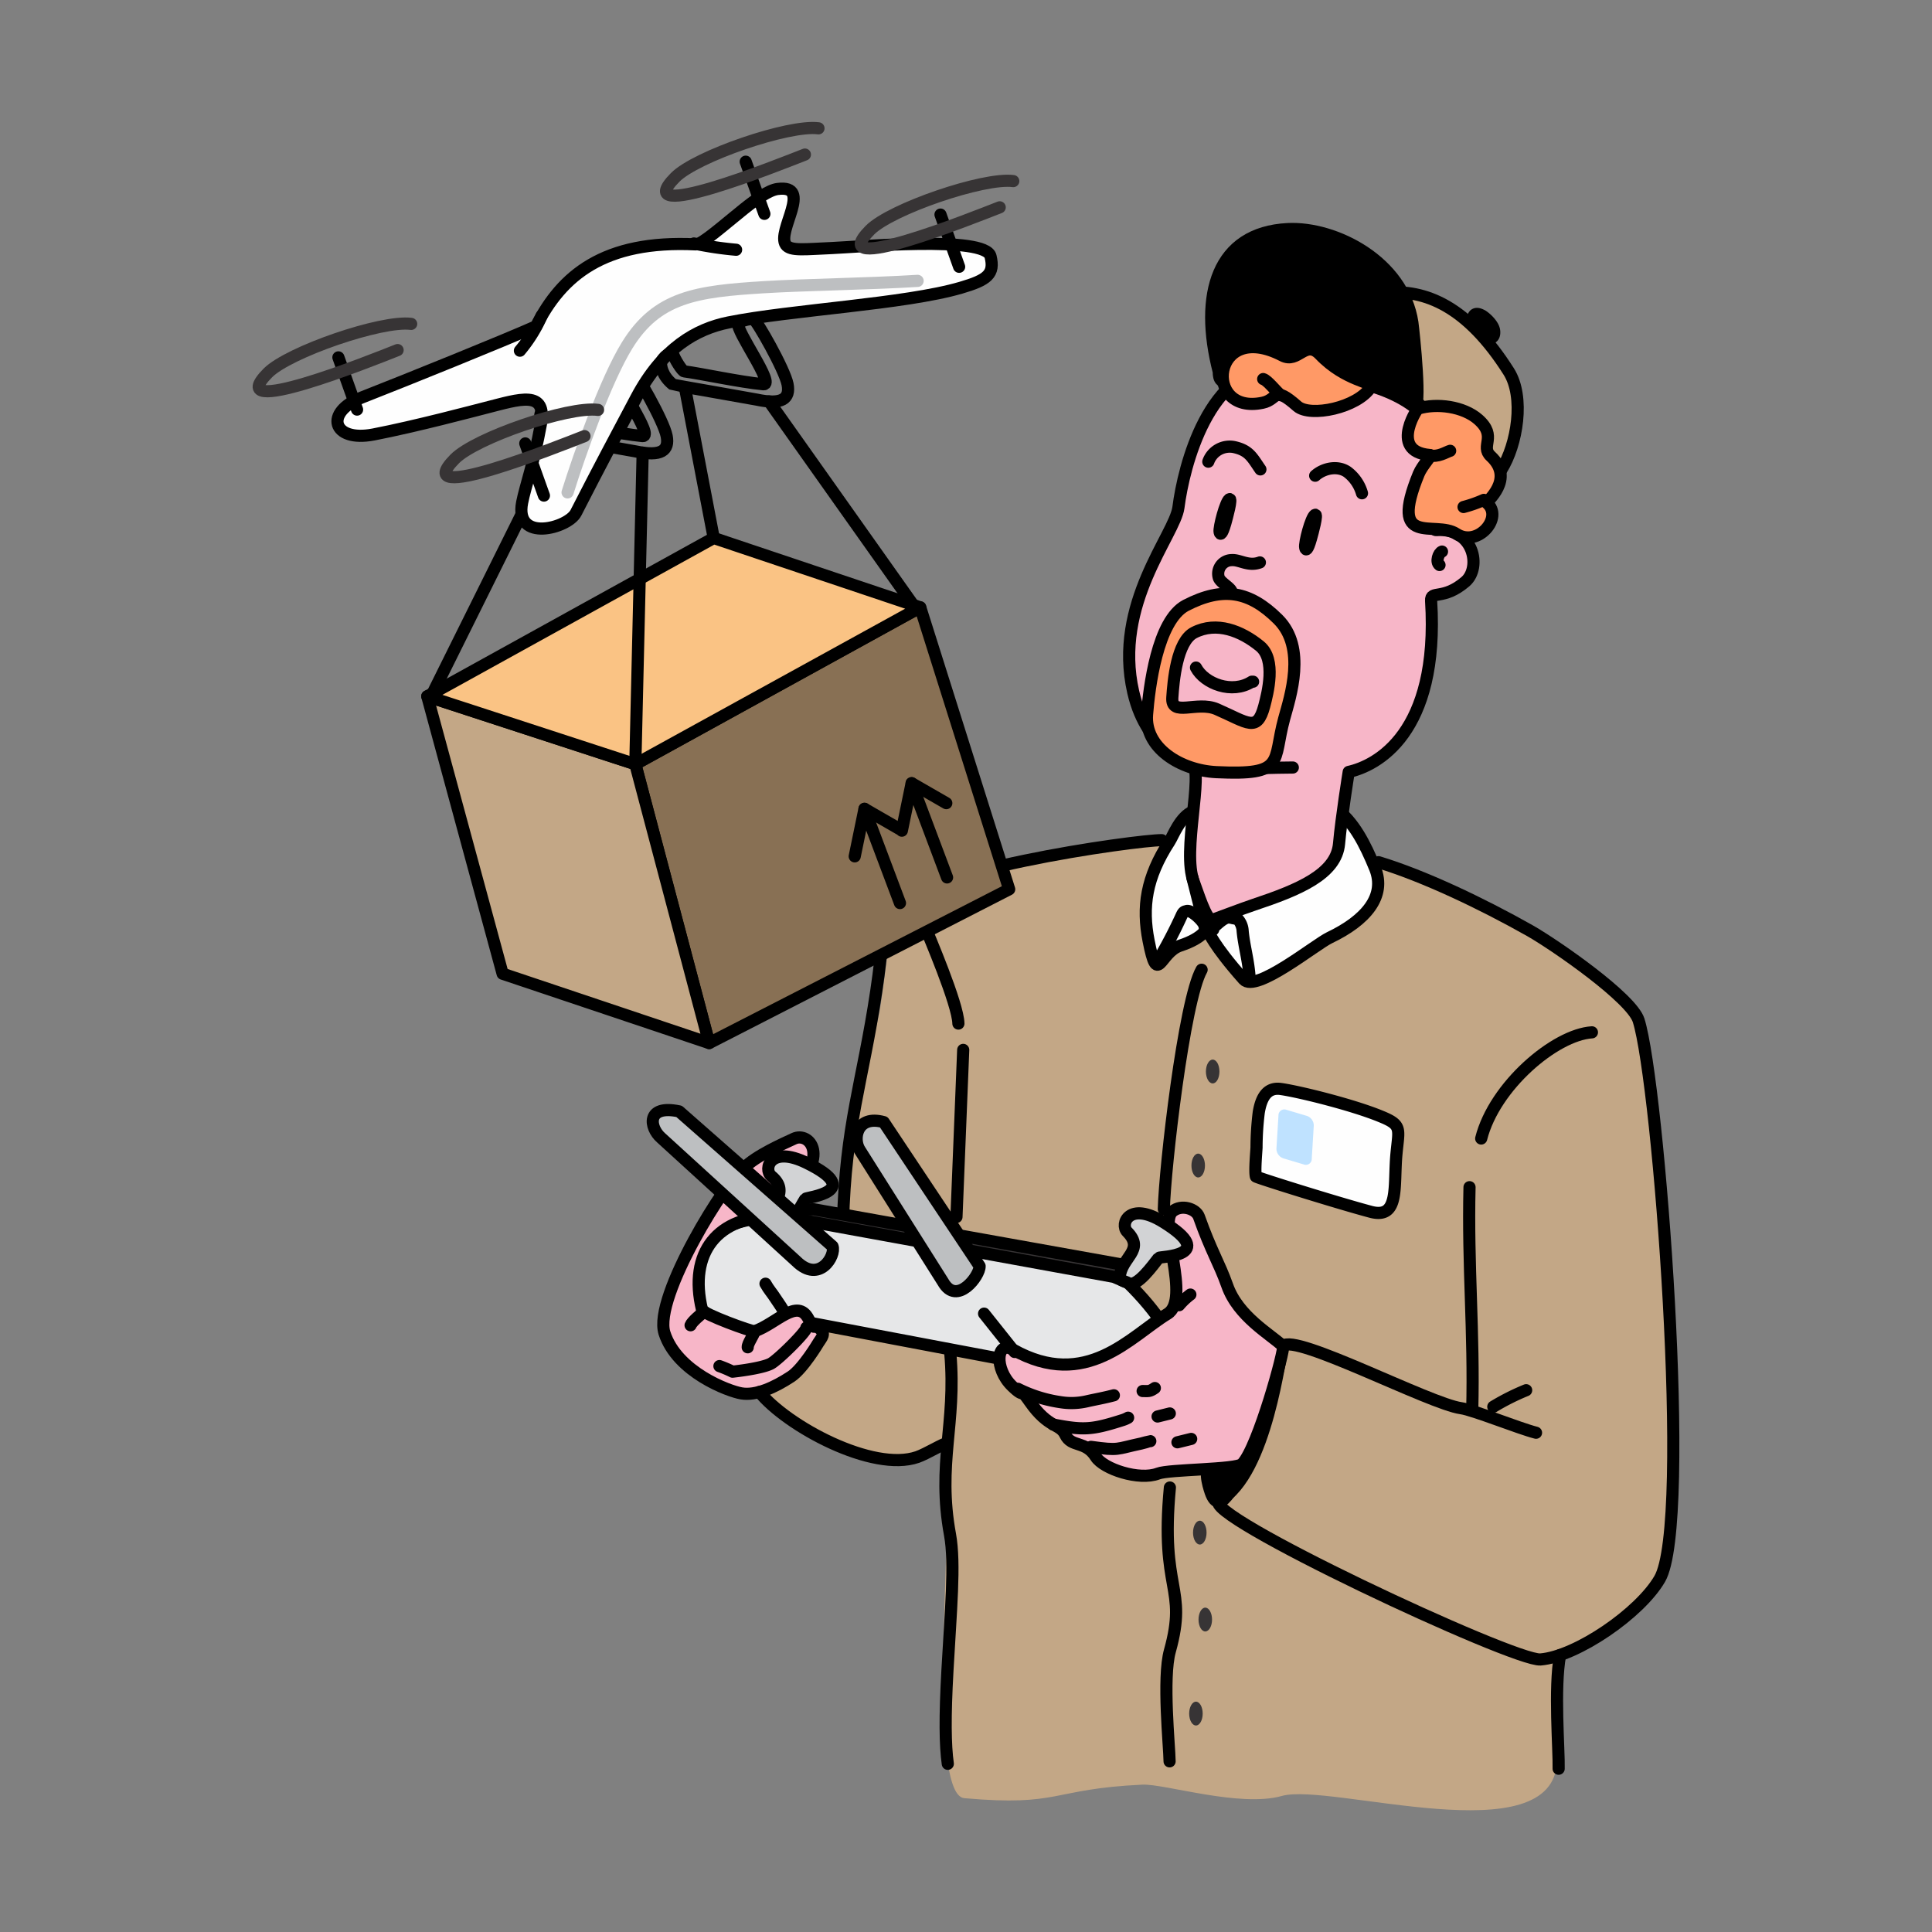 <svg id="Layer_1" data-name="Layer 1" xmlns="http://www.w3.org/2000/svg" viewBox="0 0 450 450"><rect x="0" y="0" width="450" height="450" fill="#808080" stroke="none"/><defs><style>.cls-1{fill:#c3a786;}.cls-1,.cls-10,.cls-11,.cls-12,.cls-13,.cls-2,.cls-4,.cls-5,.cls-6,.cls-7,.cls-8,.cls-9{fill-rule:evenodd;}.cls-2{fill:#fefefe;}.cls-14,.cls-15,.cls-3{fill:none;stroke-linecap:round;stroke-linejoin:round;stroke-width:2.83px;}.cls-3{stroke:#000;}.cls-5{fill:#f7b6c8;}.cls-6{fill:#f96;}.cls-7{fill:#373435;}.cls-8{fill:#e6e7e8;}.cls-9{fill:#d2d3d5;}.cls-10{fill:#bdbfc1;}.cls-11{fill:#bfe2ff;}.cls-12{fill:#887054;}.cls-13{fill:#fac384;}.cls-14{stroke:#bdbfc1;}.cls-15{stroke:#373435;}</style></defs><title>Thech Peeps_Transport</title><path class="cls-1" d="M178.18,323.87c19.39,25.63,42.24,12.2,42.42,12.29,1.81,10-5.24,81.86,4,82.67,22.51,2,20.08-2.15,41.49-3.15,5.14-.24,22.73,5.39,32.48,2.63,11.23-3.17,63.54,13.92,64.08-8.19.13-5.15.45-24.31,1.62-24.95,10.07-5.45,22.84-12.54,24.52-26.72,3.74-31.6-3.55-77.72-6.2-116.8-.72-10.67-33.46-30.77-59.58-40.16-14.83-5.34-24.79-3.2-32.37-4-25.44-2.54-26.17-2.75-55.54,4.73C205,210,209.57,203.9,205.13,234c-1.48,10-8.27,26.58-7.94,50.23,0,.83.89,14.58-7.57,24.89-3.2,3.89-7.51,10.55-11.44,14.8"/><path class="cls-2" d="M311,188.22c4.31,3.11,6.95,8.35,9.27,14,2.66,6.53-2.14,12.15-10.58,16.18-3.4,1.63-17.15,12.91-20,9.74-14.51-16.33-3.36-11.66-14.81-7.88-4.83,1.59-5.21,9.77-7.35-1.13-1.54-7.85-.61-14.7,4.88-23.15.84-1.3,2.48-5.83,5.49-7C287.26,185.58,300.34,184.23,311,188.22Z"/><path class="cls-3" d="M311,188.22c4.31,3.11,6.95,8.35,9.27,14,2.66,6.53-2.14,12.15-10.58,16.18-3.4,1.63-17.15,12.91-20,9.74-14.51-16.33-3.36-11.66-14.81-7.88-4.83,1.59-5.21,9.77-7.35-1.13-1.54-7.85-.61-14.7,4.88-23.15.84-1.3,2.48-5.83,5.49-7C287.26,185.58,300.34,184.23,311,188.22Z"/><path class="cls-4" d="M343,75c0-2.23,1.05-2.08,2.11-1.54.74.38,2.77,2.14,2.91,3.66.28,2.87-3.21,1.59-4.13-1.07a1.8,1.8,0,0,0-.81-.76C343,75,343,75.23,343,75Z"/><path class="cls-3" d="M343,75c0-2.23,1.05-2.08,2.11-1.54.74.38,2.77,2.14,2.91,3.66.28,2.87-3.21,1.59-4.13-1.07a1.8,1.8,0,0,0-.81-.76C343,75,343,75.23,343,75Z"/><path class="cls-1" d="M295.84,78.66c16.59-8,36.28-22.56,55.57,7.86,3.76,5.93,2,17-1.72,22.92-6.49,10.17-.16,4.94-12.7-5.09-3.21-2.56-6.49-6.72-10.39-9.14-6.53-4-5.76-5.92-15.22-9.27-3.56-1.26-15.7-2.72-16.83-4.09C294,81.23,295.3,79.17,295.84,78.66Z"/><path class="cls-3" d="M295.84,78.66c16.59-8,36.28-22.56,55.57,7.86,3.76,5.93,2,17-1.72,22.92-6.49,10.17-.16,4.94-12.7-5.09-3.21-2.56-6.49-6.72-10.39-9.14-6.53-4-5.76-5.92-15.22-9.27-3.56-1.26-15.7-2.72-16.83-4.09C294,81.23,295.3,79.17,295.84,78.66Z"/><path class="cls-5" d="M274.48,118.19c-.82,6.39-15.26,22.41-10.53,43,3.35,14.57,13.73,16.27,13.73,16.27,2.72,3-2.39,20.71.35,27.88.79,2,3,9.39,4.4,8.9.79-.26,6.79-2.56,9.63-3.51,10.41-3.47,19.2-7.1,19.83-14.23.54-6.13,2.25-16.71,2.25-16.71,6.44-1.42,21.13-8.9,19.19-39.88-.15-2.49,2.83,0,8-4.44,3.78-3.28,2-12.63-6.79-12-4.28.29,19.61-38.25-36.3-38.25C281.49,85.19,275.7,108.62,274.48,118.19Z"/><path class="cls-3" d="M274.48,118.19c-.82,6.39-15.26,22.41-10.53,43,3.35,14.57,13.73,16.27,13.73,16.27,2.72,3-2.39,20.71.35,27.88.79,2,3,9.39,4.4,8.9.79-.26,6.79-2.56,9.63-3.51,10.41-3.47,19.2-7.1,19.83-14.23.54-6.13,2.25-16.71,2.25-16.71,6.44-1.42,21.13-8.9,19.19-39.88-.15-2.49,2.83,0,8-4.44,3.78-3.28,2-12.63-6.79-12-4.28.29,19.61-38.25-36.3-38.25C281.49,85.19,275.7,108.62,274.48,118.19Z"/><path class="cls-3" d="M274.94,176.53c4.9,2,9.23,4.58,19.35,2.41.52-.11,6.3-.17,6.83-.17"/><path class="cls-3" d="M335.87,128.47c-.81.29-1.55,2.42-.58,3.13"/><path class="cls-3" d="M306.33,110.8c1.94-1.73,5.17-2.44,7.45-.91a9.48,9.48,0,0,1,3.45,5"/><path class="cls-3" d="M293.57,109.33c-1.93-2.8-2.62-4.43-6.13-5.2a5.29,5.29,0,0,0-6,3.4"/><path class="cls-3" d="M293.45,131c-2.69,1-4.69-.69-6.6-.54a3.17,3.17,0,0,0-3,4c.25,1.18,3,2.5,3,3.42"/><path class="cls-6" d="M278.12,147.35c5.24-2.69,11-.4,15.34,3.14,3.83,3.12,1.81,10.91,1,14-1.67,6.15-3.69,3.92-11.05.69-4.65-2-10.71,1.93-10.35-2.75C273.31,158.68,274.08,149.43,278.12,147.35ZM276.23,141c8.67-4.47,14.85-3.3,21.43,3.21,6.72,6.66,2.85,18.05,1.45,23.18-2.77,10.16.44,13.23-15.79,12.46-8.38-.41-16.75-5.67-16.15-13.41C267.65,160.26,269.53,144.49,276.23,141Z"/><path class="cls-3" d="M278.12,147.35c5.24-2.69,11-.4,15.34,3.14,3.83,3.12,1.81,10.91,1,14-1.67,6.15-3.69,3.92-11.05.69-4.65-2-10.71,1.93-10.35-2.75C273.31,158.68,274.08,149.43,278.12,147.35ZM276.23,141c8.67-4.47,14.85-3.3,21.43,3.21,6.72,6.66,2.85,18.05,1.45,23.18-2.77,10.16.44,13.23-15.79,12.46-8.38-.41-16.75-5.67-16.15-13.41C267.65,160.26,269.53,144.49,276.23,141Z"/><path class="cls-6" d="M330.35,95.16c.56-1.26-7.39,10,2.69,10.82.66,0-1.77,2.4-2.58,4.37-7.17,17.5,3.81,10.74,8.76,14s11.09-3.88,7.09-7.21c-.27-.23,6.72-5.51.91-10.89-2.56-2.36,1.63-4.53-2.87-8.53C340.87,94.64,334.63,93.85,330.35,95.16Z"/><path class="cls-3" d="M330.35,95.16c.56-1.26-7.39,10,2.69,10.82.66,0-1.77,2.4-2.58,4.37-7.17,17.5,3.81,10.74,8.76,14s11.09-3.88,7.09-7.21c-.27-.23,6.72-5.51.91-10.89-2.56-2.36,1.63-4.53-2.87-8.53C340.87,94.64,334.63,93.85,330.35,95.16Z"/><path class="cls-4" d="M284.07,123.92c.14.7.54.74,1.35-2.07.37-1.32,1.65-6,.93-5.58C285.47,116.78,283.85,122.91,284.07,123.92Z"/><path class="cls-3" d="M284.07,123.92c.14.7.54.74,1.35-2.07.37-1.32,1.65-6,.93-5.58C285.47,116.78,283.85,122.91,284.07,123.92Z"/><path class="cls-4" d="M304,127.56c.15.7.55.74,1.35-2.07.38-1.32,1.65-6,.94-5.57C305.37,120.42,303.76,126.55,304,127.56Z"/><path class="cls-3" d="M304,127.56c.15.7.55.74,1.35-2.07.38-1.32,1.65-6,.94-5.57C305.37,120.42,303.76,126.55,304,127.56Z"/><path class="cls-4" d="M283.88,86.6c0,5,4.2.12,11.91.34,11.31.32,25,1.36,33.49,7.76,2,1.52,0-17.29-.31-19.56-2.14-14.23-18-22.32-29-21.78C283.45,54.17,279.23,68.57,283.88,86.6Z"/><path class="cls-3" d="M283.88,86.6c0,5,4.2.12,11.91.34,11.31.32,25,1.36,33.49,7.76,2,1.52,0-17.29-.31-19.56-2.14-14.23-18-22.32-29-21.78C283.45,54.17,279.23,68.57,283.88,86.6Z"/><path class="cls-3" d="M278.57,155.49c2,3.77,8.42,6.23,13,3.29l.3,0"/><path class="cls-6" d="M298.68,82.81c-16.48-8.57-18.64,14-4.59,11,3.73-.78,2.39-4.2,8.09.82,3,2.6,14,.37,17.13-4.49.76-1.15-5.89-1.3-11.87-7.56C304,79,302.4,84.75,298.68,82.81Z"/><path class="cls-3" d="M298.68,82.81c-16.48-8.57-18.64,14-4.59,11,3.73-.78,2.39-4.2,8.09.82,3,2.6,14,.37,17.13-4.49.76-1.15-5.89-1.3-11.87-7.56C304,79,302.4,84.75,298.68,82.81Z"/><path class="cls-3" d="M333,106c1.8.64,3.94-.77,4.77-1"/><path class="cls-3" d="M345.62,116.43a30.82,30.82,0,0,1-4.73,1.66"/><path class="cls-3" d="M298.31,92.05c-1.05-.84-3.09-3.5-4.09-3.76"/><path class="cls-3" d="M321.08,200.82c10.48,3.18,23.86,9.51,35.35,16,6,3.44,23.61,15.65,25.24,20.85,4.62,14.68,12.51,117,4.91,130.08-4.63,8-19.41,18.1-27.78,18.77-6.21.49-80-34.08-74.81-37,11.19-6.17,14.25-35.32,14.85-36C301.46,310.43,333,327,340.32,328c2.81.38,13.43,4.69,17.45,5.71"/><path class="cls-3" d="M347.82,327.66a54.2,54.2,0,0,1,7.65-3.85"/><path class="cls-3" d="M370.79,240.45C362.16,241,348.08,253,345,265.18"/><path class="cls-3" d="M342.91,328.61c.47-18.33-1.08-33.82-.63-52.09"/><path class="cls-3" d="M270.59,195.69c-5.48-.05-59,7.22-62.43,16.85-3.88,11-2.27,6.39-4.06,18.3-3.2,21.42-7.18,31.09-7.75,54.06"/><path class="cls-7" d="M179.88,288.19c-7.08-1.95,3.83-6.53,9.63-6.53l71.62,12.84c4,.57,5.49,5.68-5,5.68-2.67,0-5.66.63-8,.63Z"/><path class="cls-3" d="M179.88,288.19c-7.08-1.95,3.83-6.53,9.63-6.53l71.62,12.84c4,.57,5.49,5.68-5,5.68-2.67,0-5.66.63-8,.63Z"/><path class="cls-8" d="M187.56,307.89s4.8,15.67-23.15,1c-3.09-2.3-10.11-25.36,16.94-25.36h1.87l76.23,13.88,3.31,1.43c27,26.53,10.09,49-23.76,19.46-.42-.36-.29.26-.63-.79Z"/><path class="cls-3" d="M187.56,307.89s4.8,15.67-23.15,1c-3.09-2.3-10.11-25.36,16.94-25.36h1.87l76.23,13.88,3.31,1.43c27,26.53,10.09,49-23.76,19.46-.42-.36-.29.26-.63-.79Z"/><path class="cls-5" d="M298.84,313.56c-2.81-2.7-10.46-6.88-13-14.14-1.85-5.22-3.74-8-6.58-16-.67-1.88-4.07-3-6.15-1.26-3.45,2.8,4.39,20.48-1.18,23.86-8.62,5.23-18.89,17.93-36,8.32-3.91-2.19-4.38,4.46-.21,8.5,3.31,3.22,1.66.1,4.12,3.63,4.41,6.32,7,5,8.3,7.73,1.43,3,4.65,1.26,7.1,5.13,1.78,2.83,10.08,5.59,14.5,3.89,2.53-1,18.24-.88,19.58-2.24C293.08,337.09,299.35,314.05,298.84,313.56Z"/><path class="cls-3" d="M298.84,313.56c-2.81-2.7-10.46-6.88-13-14.14-1.85-5.22-3.74-8-6.58-16-.67-1.88-4.07-3-6.15-1.26-3.45,2.8,4.39,20.48-1.18,23.86-8.62,5.23-18.89,17.93-36,8.32-3.91-2.19-4.38,4.46-.21,8.5,3.31,3.22,1.66.1,4.12,3.63,4.41,6.32,7,5,8.3,7.73,1.43,3,4.65,1.26,7.1,5.13,1.78,2.83,10.08,5.59,14.5,3.89,2.53-1,18.24-.88,19.58-2.24C293.08,337.09,299.35,314.05,298.84,313.56Z"/><line class="cls-3" x1="236.32" y1="314.9" x2="229.21" y2="305.97"/><path class="cls-9" d="M260.8,297.51c.32-4.65,6-6.27,1.75-10.6-1.75-1.77.41-7.23,8.42-2.26,13,8.05-.81,8-1.09,8.33-1.24,1.55-5.13,7.11-7.12,5.84C262.29,298.52,260.75,298.27,260.8,297.51Z"/><path class="cls-3" d="M260.8,297.51c.32-4.65,6-6.27,1.75-10.6-1.75-1.77.41-7.23,8.42-2.26,13,8.05-.81,8-1.09,8.33-1.24,1.55-5.13,7.11-7.12,5.84C262.29,298.52,260.75,298.27,260.8,297.51Z"/><path class="cls-5" d="M173.22,272.1c-3.68,2.08-21.12,30-18.45,38.4,2.91,9.07,14.94,13.56,17.94,14.05,3.39.56,7.66-1.36,11.55-3.92,2.77-1.83,6.38-7.91,6.38-7.91.78-1.22,1.63-2,.4-3.14-1.73-1.55-1.06.89-2.72-2.36-2.58-5.05-7.52,1.11-12.56,2.85-.54.19-12-4-12.24-5-3.21-13.24,3.56-22,17.28-21.71l.7.08c-.36-1.91.76-3.65,2.23-5,9.91-9.18,4.73-14.88,1.2-13.22C182.42,266.39,176.13,269.13,173.22,272.1Z"/><path class="cls-3" d="M173.22,272.1c-3.68,2.08-21.12,30-18.45,38.4,2.91,9.07,14.94,13.56,17.94,14.05,3.39.56,7.66-1.36,11.55-3.92,2.77-1.83,6.38-7.91,6.38-7.91.78-1.22,1.63-2,.4-3.14-1.73-1.55-1.06.89-2.72-2.36-2.58-5.05-7.52,1.11-12.56,2.85-.54.19-12-4-12.24-5-3.21-13.24,3.56-22,17.28-21.71l.7.08c-.36-1.91.76-3.65,2.23-5,9.91-9.18,4.73-14.88,1.2-13.22C182.42,266.39,176.13,269.13,173.22,272.1Z"/><path class="cls-9" d="M179,285.53c-.14-4.64,5.36-7.73.66-11.6-1.91-1.59-.3-7.22,8.18-3.08,13.75,6.72,0,8-.26,8.38-1.09,1.66-4.39,8.48-6.5,7.42C180.58,286.39,179,286.3,179,285.53Z"/><path class="cls-3" d="M179,285.53c-.14-4.64,5.36-7.73.66-11.6-1.91-1.59-.3-7.22,8.18-3.08,13.75,6.72,0,8-.26,8.38-1.09,1.66-4.39,8.48-6.5,7.42C180.58,286.39,179,286.3,179,285.53Z"/><path class="cls-3" d="M182.74,305.91c-.07-.62-1.46-2.47-2.25-3.69-.63-1-1.44-1.86-2.19-3.22"/><path class="cls-10" d="M185.46,293.75c5.41,5.35,9.27-1.35,8.45-3.46l-35.73-31.43c-7.76-1.64-6.93,3.79-4.19,6.17Z"/><path class="cls-3" d="M185.46,293.75c5.41,5.35,9.27-1.35,8.45-3.46l-35.73-31.43c-7.76-1.64-6.93,3.79-4.19,6.17Z"/><path class="cls-10" d="M219.65,298.59c3.21,5.7,8.62-1.45,8.52-3.69l-22.33-33.54c-6.39-1.75-7.27,4.05-5.54,6.58Z"/><path class="cls-3" d="M219.65,298.59c3.21,5.7,8.62-1.45,8.52-3.69l-22.33-33.54c-6.39-1.75-7.27,4.05-5.54,6.58Z"/><path class="cls-4" d="M289.44,342.33c-1.16,1.36-4.91,11.42-7.28,5.72-.37-.89-1.93-5.63-.35-5.81C282.71,342.13,289.81,341.9,289.44,342.33Z"/><path class="cls-3" d="M289.44,342.33c-1.16,1.36-4.91,11.42-7.28,5.72-.37-.89-1.93-5.63-.35-5.81C282.71,342.13,289.81,341.9,289.44,342.33Z"/><path class="cls-3" d="M237.09,323.48a32.42,32.42,0,0,0,9.78,3.09,16,16,0,0,0,6.5-.23c2.06-.46,3.66-.72,6.07-1.35"/><path class="cls-3" d="M245.3,331.8c7.06,1.36,9,1.26,16.22-1.05a6.55,6.55,0,0,0,1.24-.54"/><path class="cls-3" d="M254.1,337c6.73.93,5.72.48,11.71-.78.25-.05,2-.55,2.12-.55"/><path class="cls-3" d="M266.14,324c1.37,0,1.6.17,2.85-.7"/><line class="cls-3" x1="269.62" y1="329.93" x2="272.47" y2="329.22"/><line class="cls-3" x1="274.25" y1="335.94" x2="277.45" y2="335.15"/><path class="cls-3" d="M274.64,304a16.12,16.12,0,0,1,2.62-2.47"/><path class="cls-3" d="M279.88,225.87c-4.1,7.18-8.57,46.21-8.8,55.75"/><path class="cls-2" d="M292.67,267.27a67.61,67.61,0,0,1,.52-8.18c.59-3.56,2-5.9,5.16-5.44,4.14.58,16.84,3.7,23.38,6.43,4.9,2,4.08,2.81,3.53,8.7-.7,7.52.8,15.28-6,13.47-8-2.14-26.69-8-26.74-8.22C292.21,272.88,292.61,268.42,292.67,267.27Z"/><path class="cls-3" d="M292.67,267.27a67.61,67.61,0,0,1,.52-8.18c.59-3.56,2-5.9,5.16-5.44,4.14.58,16.84,3.7,23.38,6.43,4.9,2,4.08,2.81,3.53,8.7-.7,7.52.8,15.28-6,13.47-8-2.14-26.69-8-26.74-8.22C292.21,272.88,292.61,268.42,292.67,267.27Z"/><path class="cls-11" d="M299.58,258.48l4.84,1.44a2.37,2.37,0,0,1,1.58,2.31l-.47,7.7a1.36,1.36,0,0,1-1.8,1.31l-4.84-1.45a2.35,2.35,0,0,1-1.58-2.3l.47-7.71a1.36,1.36,0,0,1,1.8-1.3"/><line class="cls-3" x1="222.78" y1="283.45" x2="224.35" y2="244.54"/><path class="cls-3" d="M363.37,385.5c-1.44,7.74-.22,22-.33,26.47"/><path class="cls-3" d="M221.35,315.28c1.44,16.43-3.12,25.57-.07,42.2,1.23,6.75.16,17.79-.6,31.57-.61,10.89-.53,17.43.08,21.77"/><path class="cls-3" d="M272.49,346.47c-2.29,24.32,4.19,23,0,38.06-1.77,6.35-.1,22.24-.07,25.72"/><path class="cls-3" d="M175.76,310.07c-.2.94-1.66,2.86-1.6,3.74"/><path class="cls-3" d="M187.82,309.23c.14.86-6.63,7.54-8.29,8.4-2.24,1.16-8.9,1.86-8.9,1.86a28.93,28.93,0,0,0-3.06-1.3"/><path class="cls-3" d="M164,305.5c-.66.57-2.83,2.31-3.15,3.18"/><path class="cls-3" d="M176.87,324.22c6.37,7.91,26.39,18.76,36.8,15.15,2.14-.74,6.32-3.32,6.93-3.21"/><path class="cls-3" d="M223.23,238.41c-.07-4.56-7.11-20.9-7.86-22.81"/><path class="cls-7" d="M278.56,396.35c.87,0,1.57,1.25,1.57,2.78s-.7,2.77-1.57,2.77-1.58-1.24-1.58-2.77.71-2.78,1.58-2.78"/><path class="cls-7" d="M280.73,374.45c.87,0,1.58,1.25,1.58,2.78s-.71,2.77-1.58,2.77-1.57-1.24-1.57-2.77.7-2.78,1.57-2.78"/><path class="cls-7" d="M279.46,354.2c.87,0,1.57,1.25,1.57,2.78s-.7,2.77-1.57,2.77-1.58-1.24-1.58-2.77.71-2.78,1.58-2.78"/><path class="cls-7" d="M279.08,268.7c.87,0,1.58,1.25,1.58,2.78s-.71,2.77-1.58,2.77-1.57-1.24-1.57-2.77.7-2.78,1.57-2.78"/><path class="cls-7" d="M282.46,246.8c.87,0,1.57,1.24,1.57,2.78s-.7,2.77-1.57,2.77-1.58-1.24-1.58-2.77.71-2.78,1.58-2.78"/><path class="cls-3" d="M269.89,223.47a110.18,110.18,0,0,0,5.35-10.27c.24-.5.47-.91,1-.94,1.08-.67,4.39,2.59,4.35,3.53"/><path class="cls-3" d="M291.06,227.74c-.27-4.1-1.29-7.31-1.62-10.87a4.45,4.45,0,0,0-1.23-2.89c-1.94,0-1.92-1.17-4.74,1.32-.28.25-1,.81-.89,1.22"/><line class="cls-3" x1="277.71" y1="204.34" x2="280.61" y2="215.79"/><path class="cls-3" d="M155.28,101.57c.65,3.35-1.25,4.84-7.23,3.57-.94-.2-19.36-3.41-19.42-3.45-2.72-2.18-2.85-4.55-2.79-5,.2-1.57,2.55-2.82,2.67-2.42.45,1.45,2.24,4.24,2.7,4.3,3.84.49,13,2.48,18.42,3,2.93.29-6.56-12.66-5.81-14.15.24-.48,2.58-1.21,3.54-1C148,86.58,154.59,98,155.28,101.57Z"/><polygon class="cls-12" points="214.34 141.46 147.98 177.99 165.18 242.95 235.06 207.13 214.34 141.46"/><polygon class="cls-3" points="214.34 141.46 147.98 177.99 165.18 242.95 235.06 207.13 214.34 141.46"/><polygon class="cls-1" points="147.98 177.99 165.18 242.95 117.07 226.8 99.52 162.18 147.98 177.99"/><polygon class="cls-3" points="147.98 177.99 165.18 242.95 117.07 226.8 99.52 162.18 147.98 177.99"/><polygon class="cls-13" points="147.98 177.99 214.34 141.46 166.24 125.31 99.52 162.18 147.98 177.99"/><polygon class="cls-3" points="147.98 177.99 214.34 141.46 166.24 125.31 99.52 162.18 147.98 177.99"/><line class="cls-3" x1="149.69" y1="105.43" x2="147.98" y2="177.98"/><line class="cls-3" x1="179.13" y1="93.5" x2="212.71" y2="140.92"/><line class="cls-3" x1="100.78" y1="161.48" x2="130.77" y2="101.08"/><path class="cls-2" d="M124.86,76c5.93-11.78,15.75-20.14,37.22-19.08,1.4.07,6.67-4.64,11.15-8.22,2.93-2.34,5.86-4.41,7.87-4.68,8.44-1.11-.3,9.82,1.93,13,1.08,1.52,4.6,1,10.64.76s35.88-3,37.05,1.94c1,4.12-.71,5.49-6.92,7.3-13,3.81-39.42,5.14-54.1,8.08-7.47,1.5-15.36,5.91-21.5,17.52-5.82,11-7.7,14.42-14.06,26.83-1.83,3.56-14.36,7-12.52-2.42.76-3.86,2.69-9,4.36-18.22,1.47-8.09-4.9-5.84-12.81-3.83-2.61.66-16.24,4.3-26.17,6.22-9.7,1.87-11.51-5.22-2.72-8.62C94.48,88.59,117.69,79.21,124.86,76Z"/><path class="cls-3" d="M124.86,76c5.93-11.78,15.75-20.14,37.22-19.08,1.4.07,6.67-4.64,11.15-8.22,2.93-2.34,5.86-4.41,7.87-4.68,8.44-1.11-.3,9.82,1.93,13,1.08,1.52,4.6,1,10.64.76s35.88-3,37.05,1.94c1,4.12-.71,5.49-6.92,7.3-13,3.81-39.42,5.14-54.1,8.08-7.47,1.5-15.36,5.91-21.5,17.52-5.82,11-7.7,14.42-14.06,26.83-1.83,3.56-14.36,7-12.52-2.42.76-3.86,2.69-9,4.36-18.22,1.47-8.09-4.9-5.84-12.81-3.83-2.61.66-16.24,4.3-26.17,6.22-9.7,1.87-11.51-5.22-2.72-8.62C94.48,88.59,117.69,79.21,124.86,76Z"/><polyline class="cls-3" points="220.59 204.37 212.34 182.42 210.06 193.48"/><line class="cls-3" x1="212.34" y1="182.42" x2="220.41" y2="187.07"/><polyline class="cls-3" points="209.62 210.34 201.36 188.39 199.08 199.46"/><line class="cls-3" x1="201.36" y1="188.39" x2="209.44" y2="193.05"/><path class="cls-3" d="M161.63,56.71a82.15,82.15,0,0,0,9.82,1.46"/><path class="cls-3" d="M126.15,73.56a33.65,33.65,0,0,1-5.05,8.12"/><line class="cls-3" x1="83.17" y1="95.4" x2="78.82" y2="83.24"/><line class="cls-3" x1="126.69" y1="115.43" x2="122.35" y2="103.28"/><line class="cls-3" x1="223.4" y1="62.14" x2="219.06" y2="49.98"/><line class="cls-3" x1="178.04" y1="49.81" x2="173.69" y2="37.66"/><path class="cls-14" d="M132.2,114.69c2.79-8.92,8.91-26.23,13.87-34.25,7-11.36,16.17-12.58,31.92-13.55,9.43-.58,24.41-.77,35.74-1.47"/><path class="cls-3" d="M183.44,89.5c.65,3.36-1.25,4.85-7.23,3.57-.94-.2-19.36-3.4-19.42-3.45-2.72-2.18-2.85-4.55-2.8-5,.21-1.56,2.56-2.81,2.68-2.41.44,1.45,2.23,4.23,2.7,4.29,3.83.5,13,2.49,18.41,3,2.93.29-6.56-12.65-5.81-14.15.25-.48,2.58-1.2,3.55-1C176.19,74.51,182.75,86,183.44,89.5Z"/><line class="cls-3" x1="166.24" y1="125.31" x2="159.63" y2="90.75"/><path class="cls-15" d="M92.61,81.54C86.42,84,51.35,98.05,62.39,86.86,67.24,82,88.92,74.52,95.77,75.44"/><path class="cls-15" d="M136.14,101.58c-6.19,2.41-41.27,16.5-30.22,5.31,4.84-4.9,26.53-12.34,33.38-11.42"/><path class="cls-15" d="M232.85,48.29c-6.19,2.41-41.27,16.5-30.22,5.31,4.84-4.9,26.53-12.34,33.38-11.42"/><path class="cls-15" d="M187.48,36c-6.19,2.41-41.26,16.5-30.22,5.32,4.85-4.91,26.53-12.35,33.38-11.43"/></svg>
